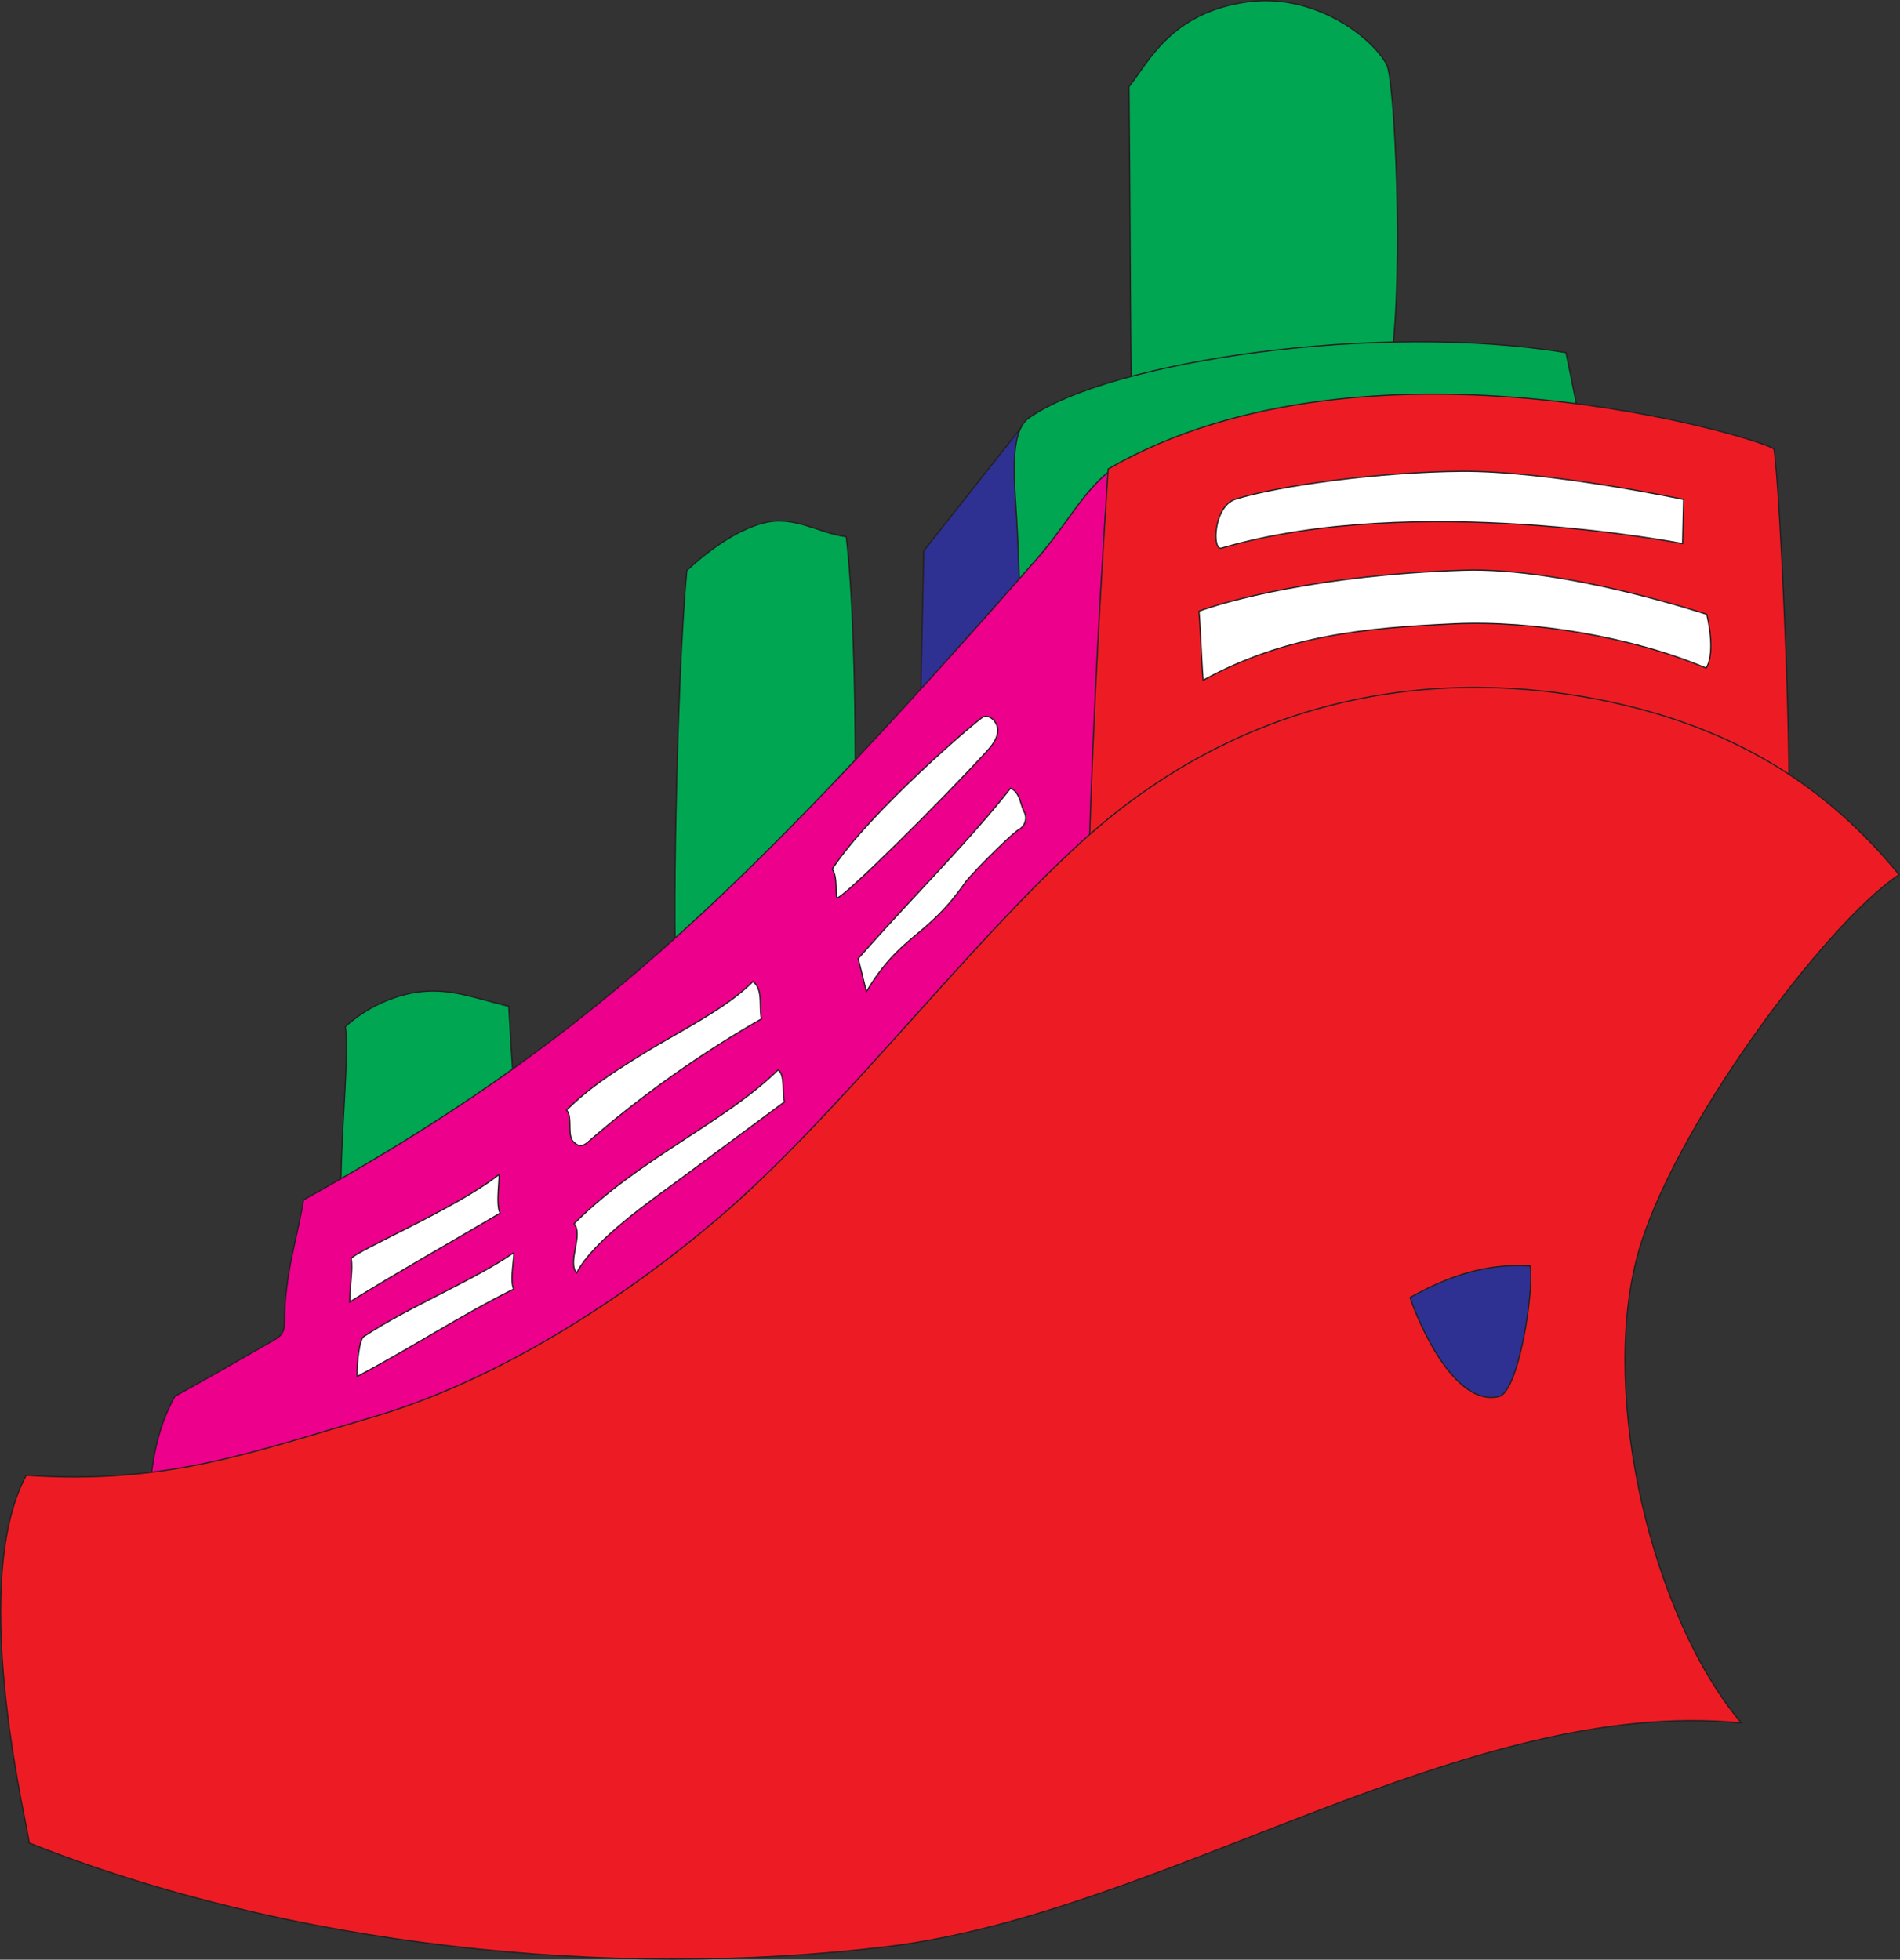 <svg id="Layer_1" data-name="Layer 1" xmlns="http://www.w3.org/2000/svg" width="1555.907" height="1604.826" viewBox="0 0 1555.907 1604.826">
  <rect x="0" y="0" width="1555.907" height="1604.826" fill="#333333" stroke="none"/>
  <g>
    <path d="M1005.169,1010.033c15.645-14.75,39.563-32.829,62.576-38.885,25.477-6.704,45.59,8.485,67.988,11.167,11.124,93.861,6.975,301.092,4.827,303.871-2.006,2.595-139.694,50.321-143.702,48.258C993.167,1332.543,996.296,1102.553,1005.169,1010.033Z" transform="translate(-442.72 -542.823)" style="fill: #00a651;stroke: #231f20;stroke-miterlimit: 10"/>
    <path d="M1525.879,1956.57l-28.409-11.622" transform="translate(-442.72 -542.823)" style="fill: #fff;stroke: #231f20;stroke-miterlimit: 10"/>
    <path d="M725.484,1383.686c16.43-15.371,40.086-26.392,62.019-28.78,24.804-2.7,44.249,5.291,71.842,11.995,7.473,127.007,0-13.605,7.269,108.414-32.381,4.494-111.719,69.999-142.957,80.452C717.281,1506.311,729.715,1412.563,725.484,1383.686Z" transform="translate(-442.72 -542.823)" style="fill: #00a651;stroke: #231f20;stroke-miterlimit: 10"/>
    <path d="M1519.066,1982.674a63.095,63.095,0,0,0-26.245-19.654" transform="translate(-442.72 -542.823)" style="fill: #fff;stroke: #231f20;stroke-miterlimit: 10"/>
    <polygon points="756.43 451.12 842.246 342.509 842.246 504.754 753.748 579.843 756.43 451.12" style="fill: #2e3192;stroke: #231f20;stroke-miterlimit: 10"/>
    <path d="M1367.216,613.852c.866,84.341.877,155.325,1.743,239.667,57.847,11.011,212.81-12.964,213.232-16.135,10.03-75.443,2.653-229.777-3.904-241.793-12.816-23.486-60.204-58.483-113.472-51.318C1401.589,552.777,1383.284,593.673,1367.216,613.852Z" transform="translate(-442.72 -542.823)" style="fill: #00a651;stroke: #231f20;stroke-miterlimit: 10"/>
    <path d="M1725.125,831.587c13.054,63.13,31.478,151.717,23.781,231.186-95.354-1.36-232.357,4.094-326.559,18.929-31.882,5.021-64.229,11.824-91.933,28.384s-50.342,44.589-52.75,76.774c.932-77.453,1.862-155-3.223-232.292-1.233-18.747-4.764-58.317,10.525-69.237C1350.668,838.401,1571.912,806.22,1725.125,831.587Z" transform="translate(-442.72 -542.823)" style="fill: #00a651;stroke: #231f20;stroke-miterlimit: 10"/>
    <path d="M1403.245,904.52c-66.23,16.192-72.693,51.828-112.212,96.854-246.941,281.349-372.76,398.008-599.76,524.052-4.731,29.567-15.375,60.317-15.58,98.959-.018,3.409-.153,6.989-1.871,9.933-1.743,2.986-4.873,4.841-7.87,6.567-26.883,15.479-53.767,30.958-80.006,45.321-29.499,53.286-17.398,110.249-26.097,165.374q445.677-199.37,894.886-390.717C1450.673,1384.663,1416.682,940.3,1403.245,904.52Z" transform="translate(-442.72 -542.823)" style="fill: #ec008c;stroke: #231f20;stroke-miterlimit: 10"/>
    <path d="M933.174,1491.703" transform="translate(-442.72 -542.823)" style="fill: #fff;stroke: #231f20;stroke-miterlimit: 10"/>
    <path d="M1895.509,910.808c-.978-6.522-330.932-107.874-545.287,16.09-8.463,129.175-13.962,238.876-17.187,368.288,83.999,18.595,163.074-45.857,247.915-60.129,102.303-17.21,222.984.467,325.287-16.743C1911.599,1195.073,1900.872,946.565,1895.509,910.808Z" transform="translate(-442.72 -542.823)" style="fill: #ed1c24;stroke: #231f20;stroke-miterlimit: 10"/>
    <path d="M912.811,1544.991c7.806,9.122-5.732,31.153,2.074,40.275,14.259-27.199,61.102-59.313,85.784-77.585l84.536-62.583c-2.286-6.818.72-22.311-5.393-26.099C1036.392,1461.932,965.799,1491.564,912.811,1544.991Z" transform="translate(-442.72 -542.823)" style="fill: #fff;stroke: #231f20;stroke-miterlimit: 10"/>
    <path d="M1145.515,1327.819l6.689,27.146c27.991-46.93,49.228-43.992,80.467-88.826,5.321-7.637,38.851-40.862,44.372-43.947a10.87,10.87,0,0,0,4.349-14.565c-3.092-5.694-3.355-16.174-11.177-19.258C1235.892,1232.051,1192.657,1274.398,1145.515,1327.819Z" transform="translate(-442.72 -542.823)" style="fill: #fff;stroke: #231f20;stroke-miterlimit: 10"/>
    <path d="M1124.182,1254.612c4.925,6.154,2.163,22.791,4.121,23.366,4.245,1.246,86.391-80.441,122.263-119.671,4.36-4.768,8.762-10.196,9.174-16.67s-5.363-13.573-11.578-11.899C1244.875,1130.622,1154.441,1207.953,1124.182,1254.612Z" transform="translate(-442.72 -542.823)" style="fill: #fff;stroke: #231f20;stroke-miterlimit: 10"/>
    <path d="M906.59,1451.964c5.217,5.082.378,20.607,5.595,25.689,1.505,1.467,3.2,3.024,5.394,3.259,2.78.298,5.207-1.607,7.237-3.371a890.694,890.694,0,0,1,141.504-100.34c-2.307-9.849,1.621-24.371-7.091-30.559-21.321,21.815-60.627,41.114-87.214,57.446C941.984,1422.535,924.873,1434.094,906.59,1451.964Z" transform="translate(-442.72 -542.823)" style="fill: #fff;stroke: #231f20;stroke-miterlimit: 10"/>
    <path d="M730.301,1573.55c1.577,9.067-1.183,20.894-1.183,35.48,38.254-23.805,84.331-49.779,123.124-72.723-4.083-7.337.62-32.893-1.308-31.353C816.985,1532.078,733.849,1567.242,730.301,1573.55Z" transform="translate(-442.72 -542.823)" style="fill: #fff;stroke: #231f20;stroke-miterlimit: 10"/>
    <path d="M1442.998,991.717c158.041-46.546,377.579-3.718,377.579-3.718l.854-36.167s-111.54-23.629-182.043-23.059c-66.315.537-148.091,11.49-184.734,22.779C1436.424,957.169,1435.062,994.055,1442.998,991.717Z" transform="translate(-442.72 -542.823)" style="fill: #fff;stroke: #231f20;stroke-miterlimit: 10"/>
    <path d="M1780.951,1122.216c-97.845-24.961-285.457-42.223-453.078,110.401-94.457,86.007-200.368,225.629-297.673,308.4-79.669,67.769-181.905,132.9-282.286,162.283s-170.081,55.4-283.716,47.652c-49.672,92.249,4.796,300.998,2.213,300.998,212.391,84.74,476.167,112.467,703.176,84.941s472.396-205.387,699.172-183.079c-72.313-85.226-116.217-266.007-85.226-382.224,27.398-102.743,154.631-273.08,214.355-312.494C1937.217,1184.955,1865.346,1143.747,1780.951,1122.216Z" transform="translate(-442.72 -542.823)" style="fill: #ed1c24;stroke: #231f20;stroke-miterlimit: 10"/>
    <path d="M1424.555,1043.347c1.184,13.204,2.227,43.322,3.411,56.525,67.069-36.652,131.344-42.791,205.779-46.195,64.547-2.952,146.666,11.022,206.142,36.273,8.316-13.702.466-44.02.466-44.02s-116.217-38.739-198.86-36.156C1522.901,1013.48,1445.216,1035.6,1424.555,1043.347Z" transform="translate(-442.72 -542.823)" style="fill: #fff;stroke: #231f20;stroke-miterlimit: 10"/>
    <path d="M1597.388,1605.379c33.522-18.772,64.362-28.158,98.478-25.788,2.93,22.261-9.653,103.033-25.66,106.864C1633.592,1695.217,1604.093,1625.492,1597.388,1605.379Z" transform="translate(-442.72 -542.823)" style="fill: #2e3192;stroke: #231f20;stroke-miterlimit: 10"/>
    <path d="M735.12,1670.053c42.124-22.058,85.583-50.468,128.198-71.562-3.654-8.175,1.804-30.938-.348-29.463-33.595,23.022-85.991,44.102-122.418,68.387C737.003,1639.78,735.032,1658.309,735.12,1670.053Z" transform="translate(-442.72 -542.823)" style="fill: #fff;stroke: #231f20;stroke-miterlimit: 10"/>
  </g>
</svg>
